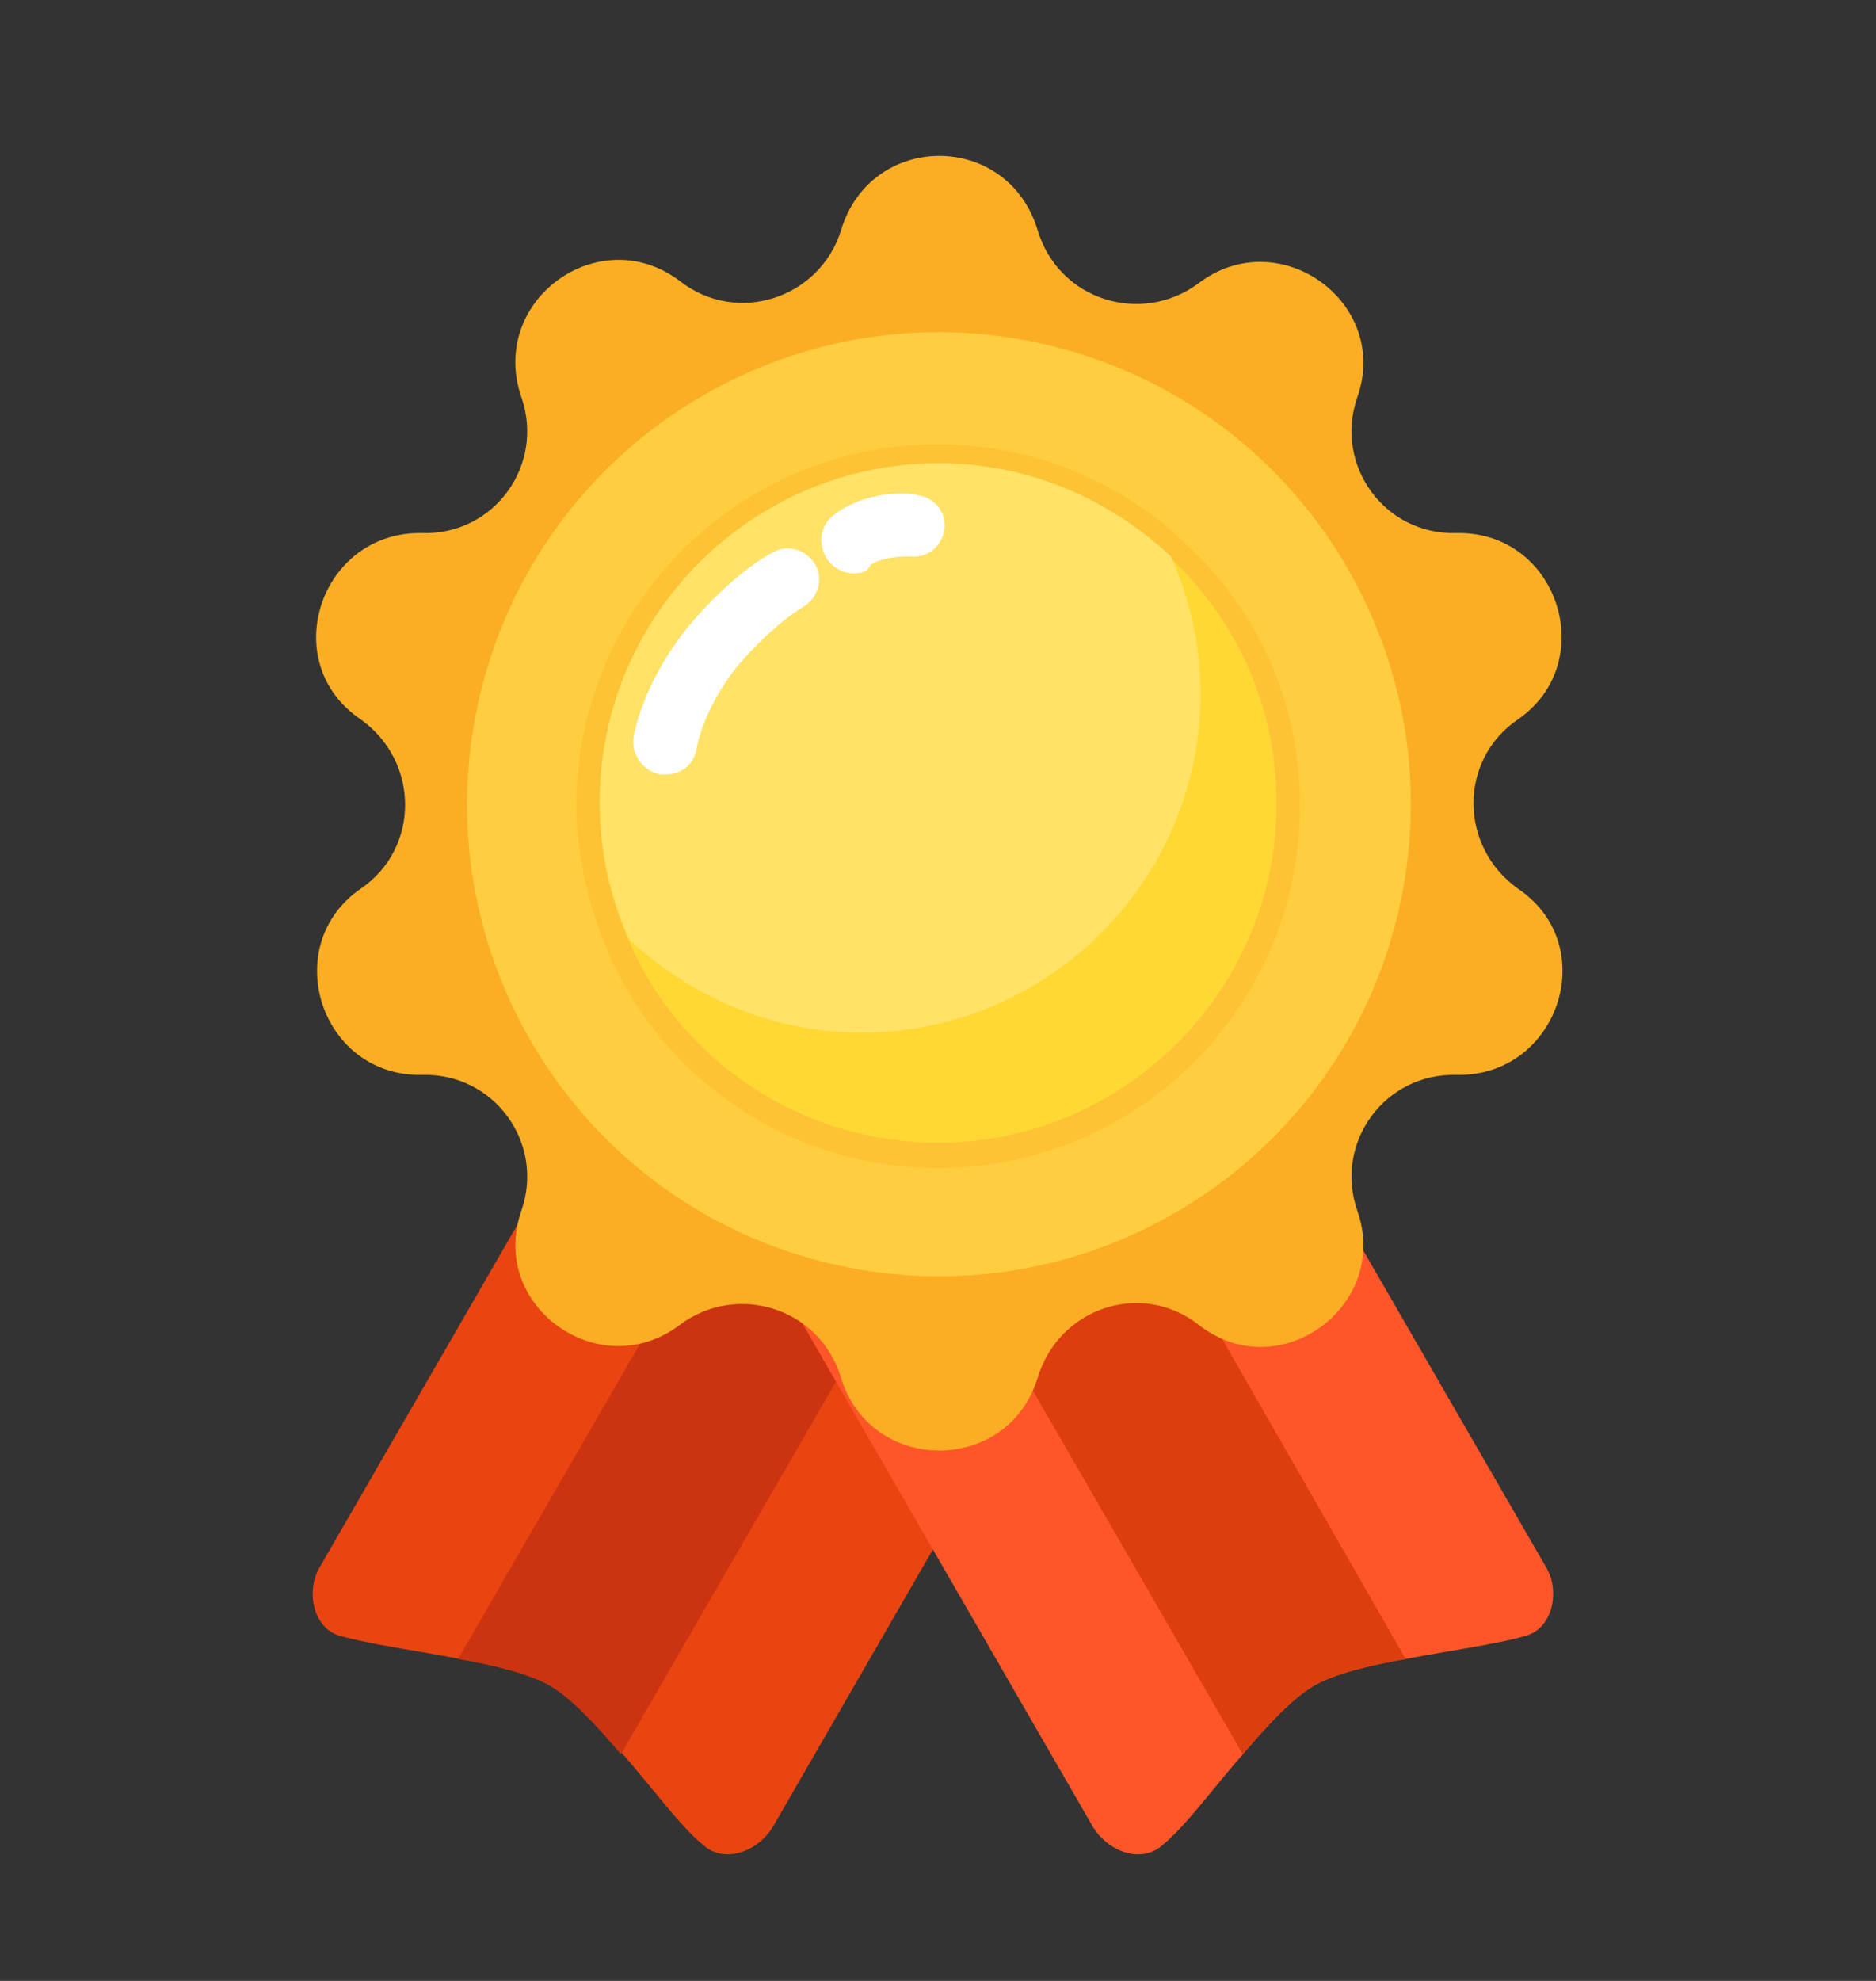 <svg width="18" height="19" viewBox="0 0 18 19" fill="none" xmlns="http://www.w3.org/2000/svg">
<rect x="0" y="0" width="18" height="19" fill="#333333" stroke="none"/>
<path d="M10.22 12.664L7.419 17.516C7.276 17.759 6.952 17.881 6.749 17.698C6.525 17.516 6.262 17.151 5.977 16.826C5.754 16.562 5.51 16.298 5.307 16.176C5.104 16.054 4.759 15.973 4.414 15.912C3.988 15.831 3.541 15.77 3.257 15.689C2.993 15.608 2.933 15.242 3.075 15.019L5.876 10.168C6.018 9.924 6.322 9.843 6.546 9.985L10.037 11.995C10.26 12.137 10.342 12.441 10.22 12.664Z" fill="#EA4411"/>
<path d="M9.063 11.447L5.958 16.826C5.734 16.562 5.491 16.298 5.288 16.176C5.085 16.055 4.74 15.973 4.395 15.912L7.5 10.533L9.063 11.447Z" fill="#CC3411"/>
<path d="M7.682 12.664L10.483 17.516C10.626 17.759 10.95 17.881 11.153 17.698C11.377 17.516 11.64 17.151 11.925 16.826C12.148 16.562 12.392 16.298 12.595 16.176C12.797 16.054 13.143 15.973 13.488 15.912C13.914 15.831 14.361 15.77 14.645 15.689C14.909 15.608 14.97 15.242 14.827 15.019L12.026 10.168C11.884 9.924 11.58 9.843 11.356 9.985L7.865 11.995C7.621 12.137 7.54 12.441 7.682 12.664Z" fill="#FF5629"/>
<path d="M8.818 11.447L11.924 16.826C12.147 16.562 12.391 16.298 12.594 16.176C12.797 16.055 13.142 15.973 13.487 15.912L10.402 10.533L8.818 11.447Z" fill="#DD3E0E"/>
<path d="M9.957 2.211C10.16 2.881 10.951 3.124 11.499 2.718C12.271 2.129 13.347 2.901 13.022 3.814C12.799 4.464 13.286 5.134 13.976 5.113C14.95 5.093 15.356 6.352 14.565 6.9C13.996 7.285 13.996 8.118 14.565 8.524C15.376 9.072 14.95 10.33 13.976 10.31C13.286 10.29 12.799 10.96 13.022 11.609C13.347 12.523 12.271 13.314 11.499 12.705C10.951 12.279 10.16 12.543 9.957 13.213C9.672 14.146 8.353 14.146 8.069 13.213C7.866 12.543 7.074 12.299 6.526 12.705C5.755 13.294 4.679 12.523 5.004 11.609C5.227 10.96 4.74 10.29 4.05 10.31C3.075 10.33 2.669 9.072 3.461 8.524C4.029 8.138 4.029 7.306 3.461 6.9C2.649 6.352 3.075 5.093 4.05 5.113C4.74 5.134 5.227 4.464 5.004 3.814C4.679 2.881 5.755 2.109 6.526 2.698C7.074 3.124 7.866 2.86 8.069 2.211C8.353 1.257 9.672 1.257 9.957 2.211Z" fill="#FBAE24"/>
<path d="M13.417 8.744C13.986 6.31 12.473 3.875 10.039 3.306C7.604 2.737 5.17 4.249 4.601 6.684C4.032 9.118 5.544 11.553 7.978 12.122C10.413 12.691 12.848 11.179 13.417 8.744Z" fill="#FFCE40"/>
<g opacity="0.47">
<path opacity="0.47" d="M12.473 7.732C12.473 9.64 10.93 11.203 9.001 11.203C7.58 11.203 6.363 10.35 5.835 9.132C5.652 8.706 5.53 8.219 5.53 7.732C5.53 5.824 7.073 4.261 9.001 4.261C9.915 4.261 10.767 4.626 11.376 5.215C12.066 5.844 12.473 6.737 12.473 7.732Z" fill="#F4990E"/>
</g>
<path d="M12.249 7.712C12.249 9.498 10.788 10.96 9.002 10.96C7.682 10.96 6.525 10.168 6.038 9.031C5.855 8.625 5.754 8.179 5.754 7.712C5.754 5.925 7.215 4.464 9.002 4.464C9.875 4.464 10.646 4.809 11.235 5.357C11.864 5.946 12.249 6.778 12.249 7.712Z" fill="#FFD833"/>
<path d="M11.519 6.656C11.519 8.442 10.057 9.904 8.271 9.904C7.398 9.904 6.627 9.559 6.038 9.011C5.855 8.605 5.754 8.158 5.754 7.691C5.754 5.905 7.215 4.443 9.002 4.443C9.875 4.443 10.646 4.788 11.235 5.337C11.417 5.742 11.519 6.189 11.519 6.656Z" fill="#FFE266"/>
<path d="M8.189 5.499C8.108 5.499 8.007 5.458 7.946 5.377C7.844 5.235 7.865 5.052 7.986 4.951C8.311 4.687 8.758 4.728 8.798 4.748C8.961 4.768 9.083 4.91 9.062 5.073C9.042 5.235 8.9 5.357 8.738 5.337C8.677 5.337 8.474 5.337 8.352 5.418C8.332 5.479 8.271 5.499 8.189 5.499Z" fill="white"/>
<path d="M6.383 7.428C6.363 7.428 6.342 7.428 6.342 7.428C6.18 7.407 6.058 7.245 6.078 7.082C6.078 7.062 6.16 6.555 6.606 6.007C7.032 5.499 7.378 5.316 7.418 5.296C7.56 5.215 7.743 5.276 7.824 5.418C7.905 5.56 7.844 5.743 7.702 5.824C7.702 5.824 7.418 5.986 7.073 6.392C6.748 6.798 6.687 7.164 6.687 7.164C6.667 7.326 6.545 7.428 6.383 7.428Z" fill="white"/>
</svg>
